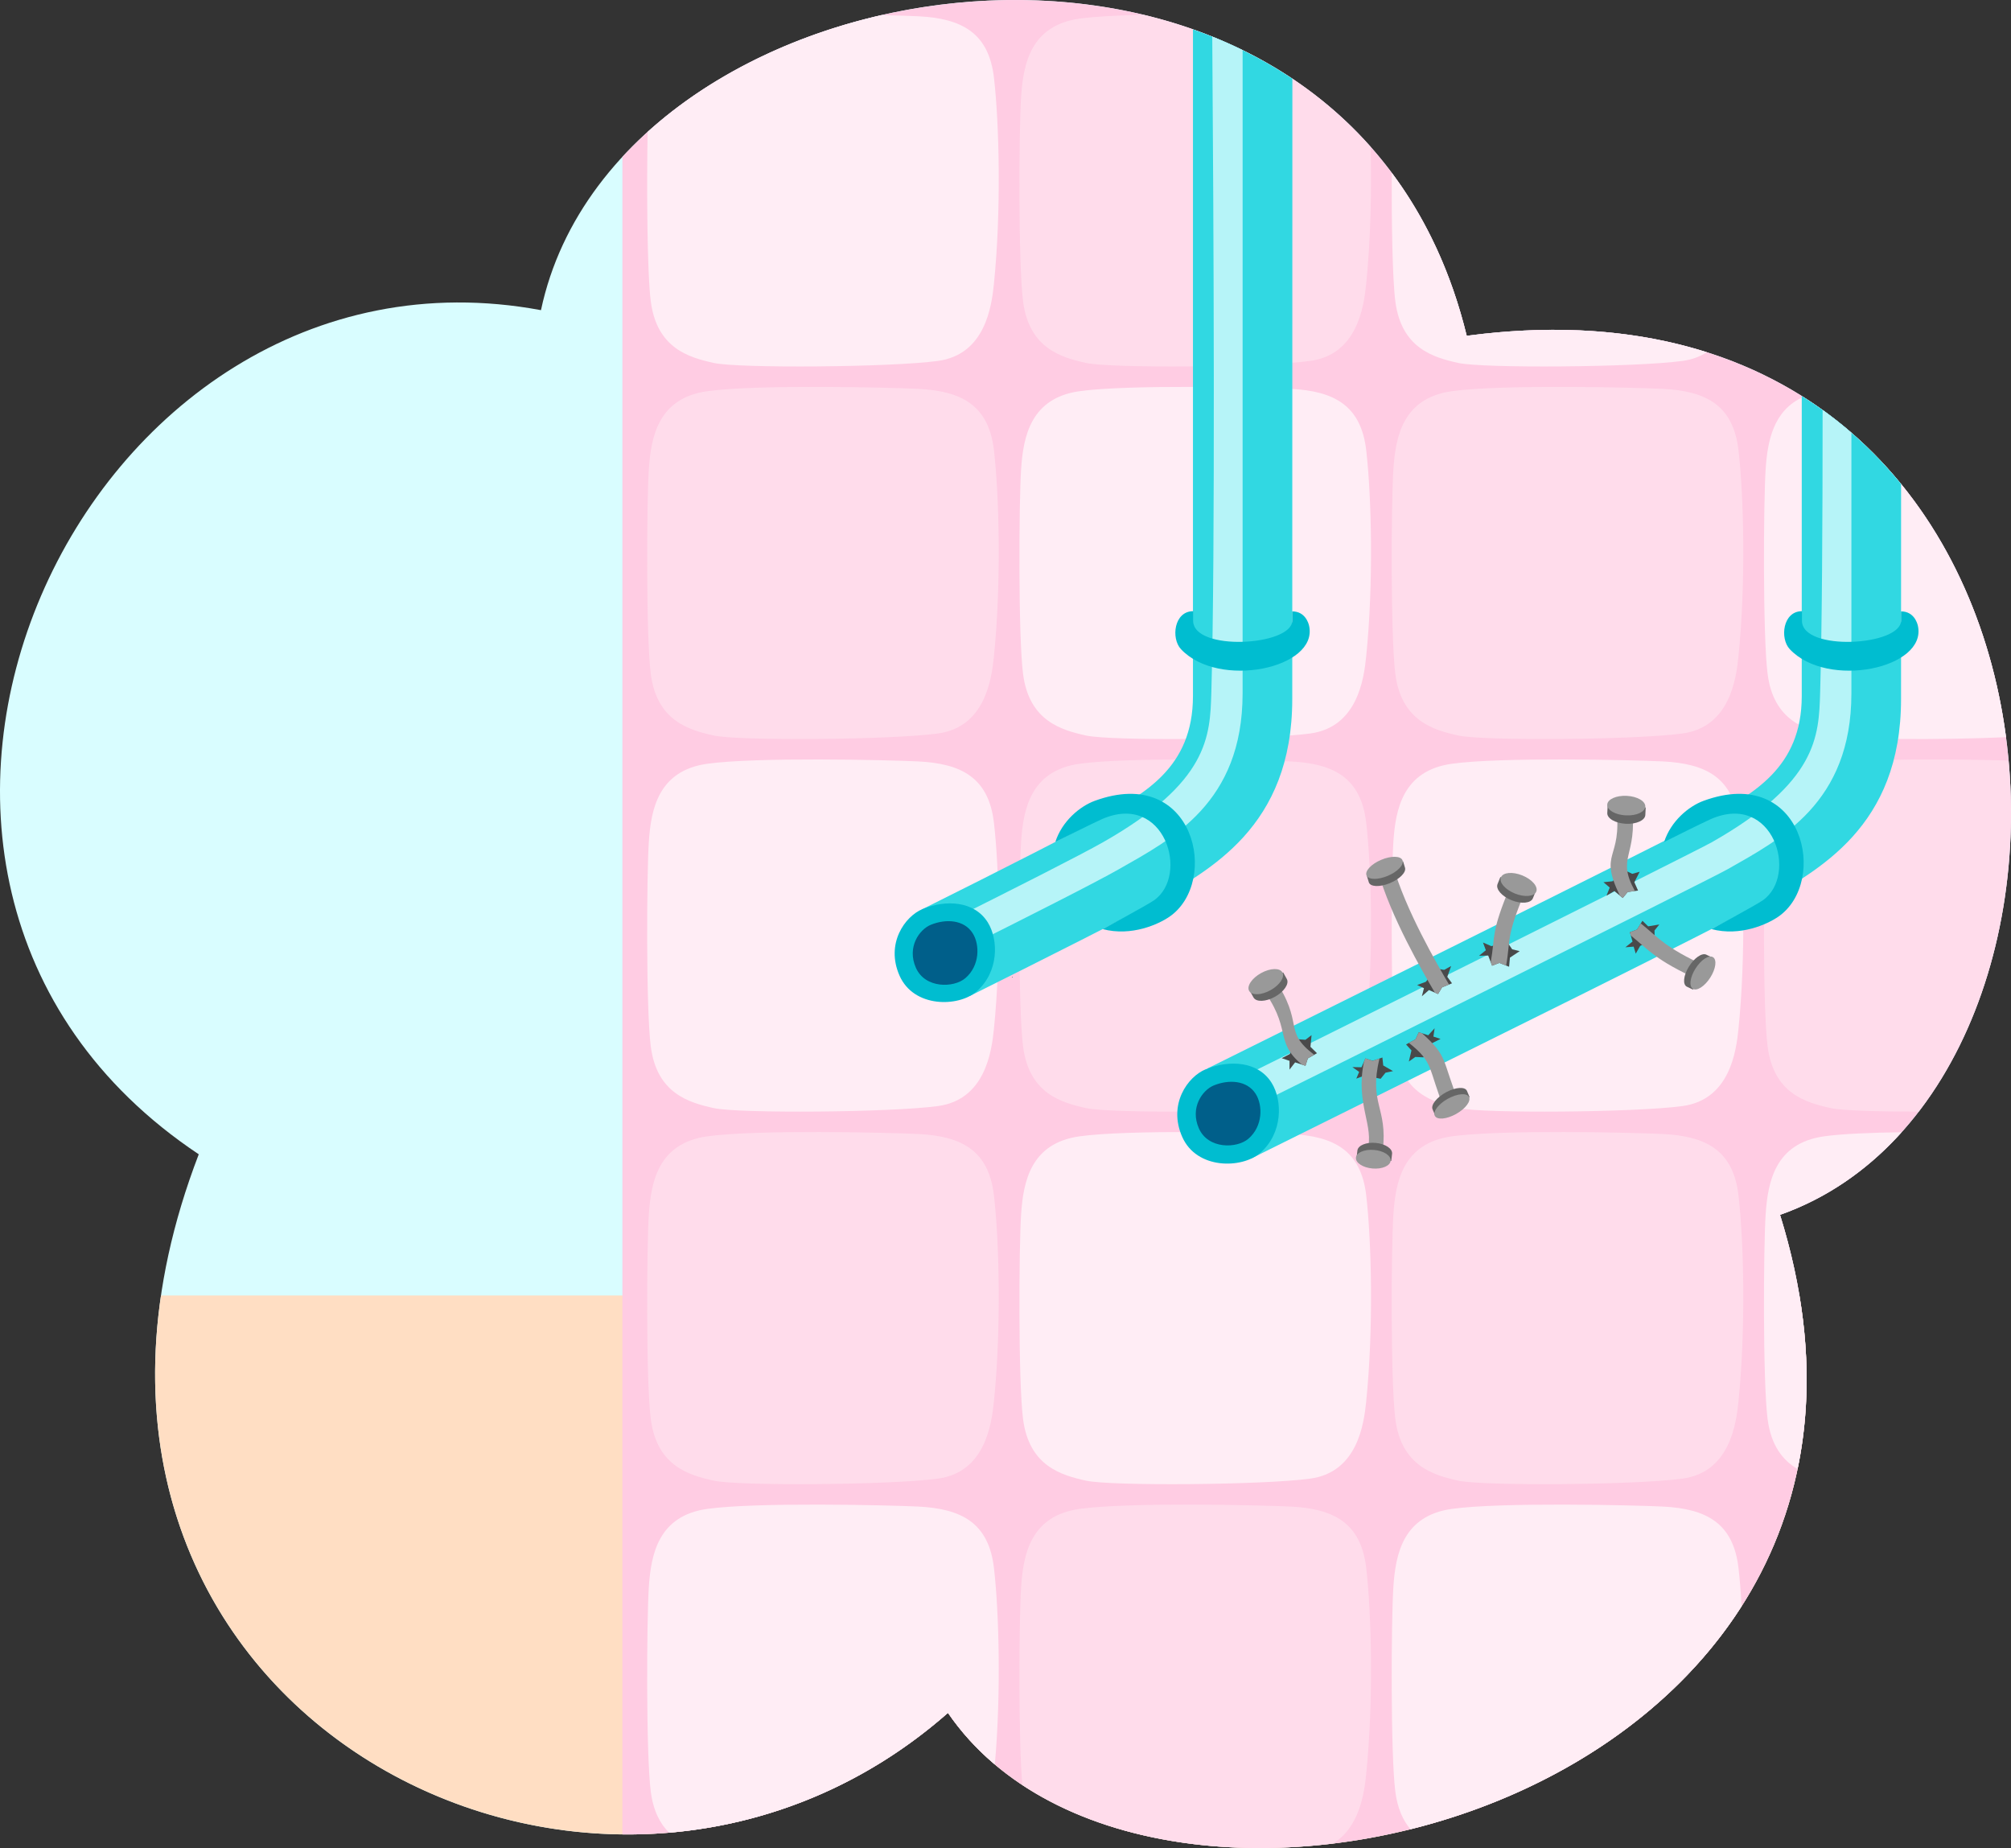 <?xml version="1.0" encoding="utf-8"?>
<!-- Generator: Adobe Illustrator 27.2.0, SVG Export Plug-In . SVG Version: 6.00 Build 0)  -->
<svg version="1.1" xmlns="http://www.w3.org/2000/svg" xmlns:xlink="http://www.w3.org/1999/xlink" x="0px" y="0px"
	 viewBox="0 0 1510.646 1388.022" enable-background="new 0 0 1510.646 1388.022" xml:space="preserve">
<rect x="0" y="0" width="1510.646" height="1388.022" fill="#333333" stroke="none"/>
<g id="pipecutter_x5F_hammer_x5F_bubble">
	<g>
		<path fill="#FFFFFF" d="M760.47,736.392c0.14,0.437,0.289,0.87,0.43,1.306c-0.41-0.43-0.818-0.862-1.23-1.29
			C759.937,736.401,760.203,736.399,760.47,736.392z"/>
	</g>
	<path fill="#D9FDFF" d="M1101.787,252.223c-90.317-370.636-636.961-294.281-695.41-19.272
		C60.62,168.635-163.708,658.279,149.306,866.962C-9.669,1280.514,447.02,1519.41,712.099,1286.471
		c153.767,224.513,762.234,66.692,625.042-374.044C1612.301,815.245,1578.831,188.722,1101.787,252.223z M759.763,733.515
		c0.246-0.006,0.492-0.008,0.739-0.015c0.129,0.404,0.266,0.802,0.397,1.205C760.519,734.309,760.143,733.91,759.763,733.515z"/>
	<path fill="#FFDEC3" d="M712.099,1286.471c146.497,213.898,705.709,80.76,639.625-313.437H120.923
		C70.12,1319.303,470.615,1498.676,712.099,1286.471z"/>
	<path fill="#FFCCE3" d="M1101.787,252.224C1025.838-59.451,627.215-55.029,467.548,117.796v1259.99
		c84.829,0.933,171.888-27.463,244.55-91.315c153.767,224.513,762.234,66.692,625.042-374.044
		C1612.301,815.245,1578.831,188.722,1101.787,252.224z M759.763,733.515c0.246-0.006,0.492-0.008,0.739-0.015
		c0.129,0.404,0.266,0.802,0.397,1.205C760.519,734.309,760.143,733.91,759.763,733.515z"/>
	<path opacity="0.5" fill-rule="evenodd" clip-rule="evenodd" fill="#FFEDF5" d="M1305.892,1052.895
		c-1.727,16.864-6.623,52.819-41.97,57.658c-35.346,4.839-149.831,5.661-168.469,1.531c-18.638-4.132-42.766-10.973-47.299-46.322
		c-3.625-28.267-3.105-128.991-1.459-153.71c1.646-24.72,7.25-53.419,43.814-58.571c36.564-5.154,135.575-2.877,158.369-1.782
		c32.952,1.585,53.166,12.415,57.078,46.244C1309.87,931.77,1311.577,997.339,1305.892,1052.895"/>
	<path fill-rule="evenodd" clip-rule="evenodd" fill="#FFEDF5" d="M1305.892,773.068c-1.727,16.864-6.623,52.819-41.97,57.658
		c-35.346,4.839-149.831,5.661-168.469,1.531c-18.638-4.132-42.766-10.973-47.299-46.321c-3.625-28.267-3.105-128.991-1.459-153.71
		c1.646-24.72,7.25-53.419,43.814-58.571c36.564-5.154,135.575-2.877,158.369-1.782c32.952,1.585,53.166,12.415,57.078,46.244
		C1309.87,651.943,1311.577,717.512,1305.892,773.068"/>
	<path opacity="0.5" fill-rule="evenodd" clip-rule="evenodd" fill="#FFEDF5" d="M1305.892,493.241
		c-1.727,16.864-6.623,52.819-41.97,57.658c-35.346,4.839-149.831,5.661-168.469,1.531c-18.638-4.132-42.766-10.973-47.299-46.321
		c-3.625-28.267-3.105-128.991-1.459-153.71c1.646-24.72,7.25-53.42,43.814-58.571c36.564-5.154,135.575-2.877,158.369-1.782
		c32.952,1.585,53.166,12.415,57.078,46.244C1309.87,372.116,1311.577,437.685,1305.892,493.241"/>
	<path fill-rule="evenodd" clip-rule="evenodd" fill="#FFEDF5" d="M1026.246,1052.895c-1.727,16.864-6.623,52.819-41.97,57.658
		c-35.346,4.839-149.831,5.661-168.469,1.531c-18.638-4.132-42.766-10.973-47.299-46.322c-3.625-28.267-3.105-128.991-1.459-153.71
		c1.646-24.72,7.25-53.419,43.814-58.571c36.564-5.154,135.575-2.877,158.369-1.782c32.952,1.585,53.166,12.415,57.078,46.244
		C1030.224,931.77,1031.931,997.339,1026.246,1052.895"/>
	<path opacity="0.5" fill-rule="evenodd" clip-rule="evenodd" fill="#FFEDF5" d="M1026.246,773.068
		c-1.727,16.864-6.623,52.819-41.97,57.658c-35.346,4.839-149.831,5.661-168.469,1.531c-18.638-4.132-42.766-10.973-47.299-46.321
		c-3.625-28.267-3.105-128.991-1.459-153.71c1.646-24.72,7.25-53.419,43.814-58.571c36.564-5.154,135.575-2.877,158.369-1.782
		c32.952,1.585,53.166,12.415,57.078,46.244C1030.224,651.943,1031.931,717.512,1026.246,773.068"/>
	<path fill-rule="evenodd" clip-rule="evenodd" fill="#FFEDF5" d="M1026.246,493.241c-1.727,16.864-6.623,52.819-41.97,57.658
		c-35.346,4.839-149.831,5.661-168.469,1.531c-18.638-4.132-42.766-10.973-47.299-46.321c-3.625-28.267-3.105-128.991-1.459-153.71
		c1.646-24.72,7.25-53.42,43.814-58.571c36.564-5.154,135.575-2.877,158.369-1.782c32.952,1.585,53.166,12.415,57.078,46.244
		C1030.224,372.116,1031.931,437.685,1026.246,493.241"/>
	<path opacity="0.5" fill-rule="evenodd" clip-rule="evenodd" fill="#FFEDF5" d="M746.6,1052.895
		c-1.727,16.864-6.623,52.819-41.97,57.658c-35.346,4.839-149.831,5.661-168.469,1.531c-18.638-4.132-42.766-10.973-47.299-46.322
		c-3.625-28.267-3.105-128.991-1.459-153.71c1.646-24.72,7.25-53.419,43.814-58.571c36.564-5.154,135.575-2.877,158.369-1.782
		c32.952,1.585,53.166,12.415,57.078,46.244C750.578,931.77,752.285,997.339,746.6,1052.895"/>
	<path fill-rule="evenodd" clip-rule="evenodd" fill="#FFEDF5" d="M746.6,773.068c-1.727,16.864-6.623,52.819-41.97,57.658
		c-35.346,4.839-149.831,5.661-168.469,1.531c-18.638-4.132-42.766-10.973-47.299-46.321c-3.625-28.267-3.105-128.991-1.459-153.71
		c1.646-24.72,7.25-53.419,43.814-58.571c36.564-5.154,135.575-2.877,158.369-1.782c32.952,1.585,53.166,12.415,57.078,46.244
		C750.578,651.943,752.285,717.512,746.6,773.068"/>
	<path opacity="0.5" fill-rule="evenodd" clip-rule="evenodd" fill="#FFEDF5" d="M746.6,493.241
		c-1.727,16.864-6.623,52.819-41.97,57.658c-35.346,4.839-149.831,5.661-168.469,1.531c-18.638-4.132-42.766-10.973-47.299-46.321
		c-3.625-28.267-3.105-128.991-1.459-153.71c1.646-24.72,7.25-53.42,43.814-58.571c36.564-5.154,135.575-2.877,158.369-1.782
		c32.952,1.585,53.166,12.415,57.078,46.244C750.578,372.116,752.285,437.685,746.6,493.241"/>
	<path fill-rule="evenodd" clip-rule="evenodd" fill="#FFEDF5" d="M1506.906,553.673c-13.354-101.406-62.76-198.862-152.293-255.548
		c-22.733,10.132-26.894,33.59-28.272,54.273c-1.647,24.72-2.166,125.444,1.459,153.71c4.533,35.349,28.661,42.19,47.299,46.321
		C1389.269,555.57,1458.831,555.846,1506.906,553.673z"/>
	<path opacity="0.5" fill="#FFEDF5" d="M1026.246,213.414c3.462-33.832,4.179-71.366,3.33-103.195
		c-45.563-51.431-105.672-83.621-170.661-99.13c-19.275,0.425-36.682,1.308-48.051,2.911c-36.564,5.152-42.168,33.851-43.814,58.571
		c-1.647,24.72-2.166,125.444,1.459,153.711c4.533,35.349,28.661,42.19,47.299,46.321c18.638,4.13,133.123,3.308,168.469-1.531
		C1019.623,266.232,1024.519,230.278,1026.246,213.414z"/>
	<path fill="#FFEDF5" d="M746.6,213.414c5.685-55.556,3.978-121.125,0.065-154.953c-3.912-33.829-24.127-44.658-57.078-46.244
		c-5.435-0.261-15.21-0.589-27.432-0.868c-66.872,15.24-128.883,45.392-175.656,87.713c-0.766,39.834-0.447,105.302,2.363,127.219
		c4.533,35.349,28.661,42.19,47.299,46.321c18.638,4.13,133.123,3.308,168.469-1.531C739.977,266.232,744.873,230.278,746.6,213.414
		z"/>
	<path fill="#FFEDF5" d="M1282.125,264.535c-51.016-16.188-110.988-21.543-180.338-12.311
		c-11.747-48.207-31.228-88.834-56.335-122.464c-0.148,36.938,0.538,79.644,2.702,96.521c4.533,35.349,28.661,42.19,47.299,46.321
		c18.638,4.13,133.123,3.308,168.469-1.531C1271.21,270.074,1277.186,267.738,1282.125,264.535z"/>
	<path opacity="0.5" fill="#FFEDF5" d="M1508.854,571.195c-37.71-1.008-108.917-1.74-138.699,2.458
		c-36.564,5.152-42.168,33.851-43.814,58.572c-1.647,24.72-2.166,125.444,1.459,153.71c4.533,35.349,28.661,42.19,47.299,46.322
		c8.281,1.835,35.484,2.692,66.258,2.653C1493.961,766.521,1517.633,668.031,1508.854,571.195z"/>
	<path fill="#FFEDF5" d="M1428.485,850.387c-23.27,0.319-44.969,1.21-58.33,3.093c-36.564,5.152-42.168,33.851-43.814,58.571
		c-1.647,24.72-2.166,125.444,1.459,153.71c2.609,20.345,11.713,31.237,22.522,37.614c11.677-55.995,8.972-119.782-13.181-190.949
		C1372.901,899.797,1403.446,878.222,1428.485,850.387z"/>
	<path fill="#FFEDF5" d="M1308.284,1206.421c-0.609-10.942-1.406-20.685-2.327-28.652c-3.912-33.829-24.127-44.658-57.078-46.244
		c-22.794-1.095-121.805-3.372-158.369,1.782c-36.564,5.152-42.168,33.851-43.814,58.572c-1.647,24.72-2.166,125.444,1.458,153.71
		c1.634,12.745,5.824,21.77,11.377,28.312C1158.914,1349.189,1253.402,1292.402,1308.284,1206.421z"/>
	<path fill="#FFEDF5" d="M747.31,1325.25c4.814-53.858,3.094-115.157-0.645-147.481c-3.912-33.829-24.127-44.658-57.078-46.244
		c-22.794-1.095-121.805-3.372-158.369,1.782c-36.564,5.152-42.168,33.851-43.814,58.572c-1.647,24.72-2.166,125.444,1.459,153.71
		c1.861,14.512,7.028,24.213,13.758,30.901c73.424-6.251,146.806-34.945,209.478-90.018
		C722.041,1300.988,733.89,1313.903,747.31,1325.25z"/>
	<path opacity="0.5" fill="#FFEDF5" d="M1001.196,1384.663c20.158-11.998,23.649-38.255,25.05-51.941
		c5.685-55.556,3.978-121.125,0.065-154.953c-3.912-33.829-24.127-44.658-57.078-46.244c-22.794-1.095-121.805-3.372-158.369,1.782
		c-36.564,5.152-42.168,33.851-43.814,58.572c-1.563,23.457-2.11,115.346,0.936,148.824
		C829.23,1381.141,914.509,1395.17,1001.196,1384.663z"/>
	<path fill="#31D8E2" d="M970.826,59.101c-23.228-15.507-48.358-27.798-74.68-37.066c0.009,132.624-0.006,396.039-0.006,500.753
		c0,54.396-37.439,73.362-68.24,90.907c-17.371,9.894-73.632,38.588-135.595,69.459l36.253,64.87
		c60.596-30.227,118.36-59.273,136.279-69.479c43.879-24.993,105.902-57.272,105.902-153.568
		C970.739,426.882,970.826,198.948,970.826,59.101z"/>
	<path fill="#B6F4F8" d="M909.95,520.081c-0.97,33.077-1.973,67.281-81.144,112.374c-16.777,9.556-66.755,34.882-125.173,64.03
		L716,716.588c57.877-28.891,107.338-53.978,124.435-63.716c39.696-22.61,93-49.661,93-132.101
		c0-101.284,0.024-347.09,0.022-483.131c-7.474-3.659-15.084-7.041-22.813-10.148C911.627,161.038,912.984,416.615,909.95,520.081z"
		/>
	<path fill="#00BDD0" d="M741.944,692.67c-10.087-16.011-31.38-17.126-48.933-9.902c-13.134,5.405-27.954,25.795-17.3,49.988
		c10.746,24.4,44.302,23.627,57.731,12.032C750.372,730.17,750.229,705.821,741.944,692.67z"/>
	<path fill="#005F8A" d="M730.714,700.998c-6.506-10.326-20.238-11.045-31.558-6.386c-8.47,3.486-18.028,16.635-11.157,32.238
		c6.93,15.736,28.571,15.237,37.231,7.759C736.149,725.182,736.057,709.479,730.714,700.998z"/>
	<path fill="#00BDD0" d="M822.338,601.489c-11.038,4.045-24.566,15.205-29.575,30.903c0,0,28.744-14.417,34.993-17.158
		c47.173-20.688,65.997,42.057,39.162,60.938c-5.192,3.653-38.6,21.654-38.6,21.654c21.83,5.745,42.152-3.806,50.089-9.245
		C916.66,662.37,897.537,573.93,822.338,601.489z"/>
	<path fill="#00BDD0" d="M896.306,459.048c-14.372,0-16.762,20.398-9.193,28.499c28.255,30.238,103.314,14.475,96.276-17.529
		c-0.448-2.035-2.997-10.823-12.649-10.823v6.894c0,19.061-74.434,23.45-74.434,0.159V459.048z"/>
	<path fill="#31D8E2" d="M1428.088,363.506c-20.782-25.475-45.613-47.921-74.622-66.105c-0.003,90.244-0.006,175.69-0.006,225.386
		c0,54.396-37.439,73.362-68.24,90.907c-17.233,9.816-376.366,187.916-378.362,188.891l32.779,67.646
		c8.375-4.094,251.742-124.936,251.791-124.978c58.541-29.217,113.358-56.816,130.729-66.71
		c43.879-24.993,105.902-57.272,105.902-153.568C1428.058,486.645,1428.072,428.486,1428.088,363.506z"/>
	<path fill="#B6F4F8" d="M1390.754,520.77c0-44.527,0.005-116.988,0.01-195.775c-6.901-5.979-14.109-11.682-21.631-17.082
		c-0.003,85.098-0.47,164.665-1.864,212.167c-0.97,33.077-1.973,67.281-81.144,112.374
		c-14.006,7.978-336.685,168.506-371.673,185.667l10.32,21.11c32.445-15.906,358.977-178.384,372.98-186.361
		C1337.45,630.261,1390.754,603.211,1390.754,520.77z"/>
	<path fill="#00BDD0" d="M955.171,813.204c-10.223-16.226-31.802-17.356-49.591-10.035c-13.31,5.478-28.33,26.142-17.532,50.66
		c10.89,24.728,44.897,23.944,58.507,12.193C963.712,851.208,963.567,826.532,955.171,813.204z"/>
	<path fill="#005F8A" d="M943.303,821.638c-6.506-10.326-20.238-11.045-31.558-6.386c-8.47,3.486-18.028,16.636-11.157,32.238
		c6.93,15.736,28.571,15.237,37.232,7.759C948.738,845.822,948.646,830.12,943.303,821.638z"/>
	<path fill="#00BDD0" d="M1279.658,601.489c-11.038,4.045-24.566,15.205-29.575,30.903c0,0,28.744-14.417,34.993-17.158
		c47.173-20.688,65.997,42.057,39.162,60.938c-5.192,3.653-38.6,21.654-38.6,21.654c21.83,5.745,42.152-3.806,50.089-9.245
		C1373.979,662.37,1354.857,573.93,1279.658,601.489z"/>
	<path fill="#00BDD0" d="M1353.626,459.048c-14.372,0-16.762,20.398-9.193,28.499c28.255,30.238,103.314,14.475,96.276-17.529
		c-0.448-2.035-2.997-10.823-12.649-10.823v6.894c0,19.061-74.434,23.45-74.434,0.159V459.048z"/>
	<g>
		<polyline fill="#49494A" points="1209.217,666.617 1204.502,662.602 1211.306,661.904 1220.379,653.529 1226.137,656.32 
			1231.72,654.75 1227.707,662.602 1230.499,668.883 1222.689,669.966 1218.983,674.466 1212.702,669.232 1206.77,672.721 		"/>
		<path fill="#999999" d="M1228.134,669.211c-14.257-25.898,2.143-25.317-2.168-63.683l-11.732,1.318
			c4.454,39.636-13.705,32.295,2.567,65.802l2.182,1.818l3.706-4.5L1228.134,669.211z"/>
		<path fill="#666666" d="M1207.669,604.991c-0.052,1.002-0.24,4.652-0.291,5.654c-0.208,4.049,6.02,7.662,13.911,8.068
			c7.891,0.406,14.457-2.547,14.666-6.596c0.052-1.002,0.24-4.651,0.291-5.654L1207.669,604.991z"/>
		
			<ellipse transform="matrix(0.051 -0.999 0.999 0.051 554.194 1794.919)" fill="#999999" cx="1221.957" cy="605.727" rx="7.342" ry="14.307"/>
	</g>
	<g>
		<polyline fill="#49494A" points="968.685,796.775 962.822,794.78 968.891,791.624 974.239,780.495 980.621,780.969 
			985.232,777.452 984.395,786.229 989.305,791.04 982.443,794.925 980.657,800.474 972.889,797.922 968.66,803.352 		"/>
		<path fill="#999999" d="M987.227,792.216c-24.167-18.263-6.672-22.772-30.362-57.673l-10.42,5.548
			c25.403,33.035,9.799,41.343,31.514,59.495l2.699,0.886l1.787-5.549L987.227,792.216z"/>
		<path fill="#666666" d="M938.88,744.232c0.487,0.877,2.26,4.073,2.747,4.95c1.968,3.545,9.164,3.311,16.073-0.523
			c6.909-3.834,10.914-9.817,8.947-13.362c-0.487-0.877-2.26-4.072-2.747-4.95L938.88,744.232z"/>
		
			<ellipse transform="matrix(0.874 -0.485 0.485 0.874 -238.257 554.322)" fill="#999999" cx="951.389" cy="737.289" rx="14.307" ry="7.342"/>
	</g>
	<g>
		<polyline fill="#49494A" points="1116.163,713.704 1114.015,707.896 1120.291,710.616 1132.301,707.75 1135.958,713.001 
			1141.595,714.363 1134.254,719.248 1133.616,726.092 1126.275,723.216 1120.842,725.328 1117.924,717.69 1111.043,717.832 		"/>
		<path fill="#999999" d="M1131.393,725.221c3.516-19.545-0.541-20.656,14.468-56.227l-10.877-4.589
			c-15.505,36.748-11.542,38.093-15.156,58.271l1.014,2.653l5.434-2.112L1131.393,725.221z"/>
		<path fill="#666666" d="M1127.049,658.754c-0.374,0.931-1.736,4.322-2.109,5.253c-1.511,3.763,3.208,9.2,10.541,12.145
			c7.333,2.944,14.502,2.281,16.013-1.482c0.374-0.931,1.736-4.322,2.11-5.253L1127.049,658.754z"/>
		
			<ellipse transform="matrix(0.373 -0.928 0.928 0.373 99.14 1474.816)" fill="#999999" cx="1140.325" cy="664.086" rx="7.342" ry="14.307"/>
	</g>
	<g>
		<polyline fill="#49494A" points="1020.988,805.065 1018.84,810.128 1025.116,807.757 1037.126,810.255 1040.782,805.678 
			1046.42,804.491 1039.079,800.234 1038.441,794.268 1031.1,796.775 1025.667,794.934 1022.749,801.591 1015.868,801.468 		"/>
		<path fill="#999999" d="M1036.218,795.028c-8.087,34.308,6.233,36.393,2.553,68.86l-11.679,0.371
			c5.627-18.517-9.25-34.923-2.44-67.011l1.014-2.313l5.433,1.841L1036.218,795.028z"/>
		<path fill="#666666" d="M1019.041,869.471c0.111-0.95,0.515-4.41,0.626-5.359c0.449-3.839,6.644-6.391,13.838-5.701
			s12.662,4.362,12.214,8.201c-0.111,0.95-0.515,4.409-0.626,5.359L1019.041,869.471z"/>
		
			<ellipse transform="matrix(0.087 -0.996 0.996 0.087 74.577 1822.84)" fill="#999999" cx="1032.067" cy="870.721" rx="6.996" ry="13.087"/>
	</g>
	<g>
		<polyline fill="#49494A" points="1227.191,710.992 1228.755,716.264 1232.089,710.442 1242.944,704.729 1242.853,698.871 
			1246.448,694.369 1238.075,695.754 1233.788,691.558 1229.719,698.162 1224.355,700.199 1226.34,707.191 1220.952,711.474 		"/>
		<path fill="#999999" d="M1232.556,693.558c13.551,10.906,17.719,17.829,49.023,32.202l-5.847,10.006
			c-32.34-14.848-36.71-21.868-50.687-33.138l-0.689-2.429l5.363-2.036L1232.556,693.558z"/>
		<path fill="#666666" d="M1271.705,743.272c-0.805-0.388-3.736-1.802-4.541-2.191c-3.252-1.569-2.626-8.228,1.398-14.873
			c4.025-6.645,9.924-10.76,13.176-9.191c0.805,0.388,3.736,1.802,4.541,2.191L1271.705,743.272z"/>
		
			<ellipse transform="matrix(0.54 -0.842 0.842 0.54 -27.133 1412.835)" fill="#999999" cx="1278.992" cy="731.24" rx="14.084" ry="6.501"/>
	</g>
	<g>
		<polyline fill="#49494A" points="1069.67,742.172 1064.541,739.835 1071.091,737.398 1078.848,727.487 1084.834,728.452 
			1090.078,725.559 1087.191,733.654 1090.74,738.531 1083.259,741.581 1080.233,746.595 1073.415,743.584 1068.083,748.287 		"/>
		<path fill="#999999" d="M1088.474,739.455c-8.801-15.063-32.851-56.338-42.092-89.521l-11.278,4.305
			c9.547,34.281,33.66,75.771,42.759,91.311l2.368,1.046l3.027-5.014L1088.474,739.455z"/>
		<path fill="#666666" d="M1026.779,657.788c0.257,0.856,1.192,3.973,1.449,4.829c1.038,3.459,7.971,3.832,15.485,0.833
			c7.514-2.999,12.765-8.234,11.727-11.693c-0.257-0.856-1.192-3.973-1.449-4.829L1026.779,657.788z"/>
		
			<ellipse transform="matrix(0.92 -0.391 0.391 0.92 -172.2 458.426)" fill="#999999" cx="1040.385" cy="652.357" rx="14.664" ry="6.507"/>
	</g>
	<g>
		<polyline fill="#49494A" points="1076.766,778.544 1082.12,780.305 1075.876,783.445 1069.251,794.146 1063.195,793.842 
			1058.3,797.292 1060.283,788.929 1056.221,784.47 1063.323,780.62 1065.783,775.305 1072.889,777.551 1077.674,772.293 		"/>
		<path fill="#999999" d="M1058.372,783.304c18.887,14.855,14.137,18.696,26.956,50.668l10.739-5.513
			c-13.243-33.03-7.962-34.471-27.815-52.374l-2.469-0.78l-2.459,5.315L1058.372,783.304z"/>
		<path fill="#666666" d="M1103.954,824.019c-0.349-0.823-1.62-3.819-1.969-4.641c-1.41-3.324-8.342-2.936-15.483,0.868
			c-7.141,3.804-11.786,9.582-10.376,12.907c0.349,0.823,1.62,3.819,1.969,4.641L1103.954,824.019z"/>
		
			<ellipse transform="matrix(0.872 -0.489 0.489 0.872 -267.015 639.94)" fill="#999999" cx="1091.024" cy="830.906" rx="14.664" ry="6.507"/>
	</g>
</g>
<g id="Layer_1">
</g>
</svg>
